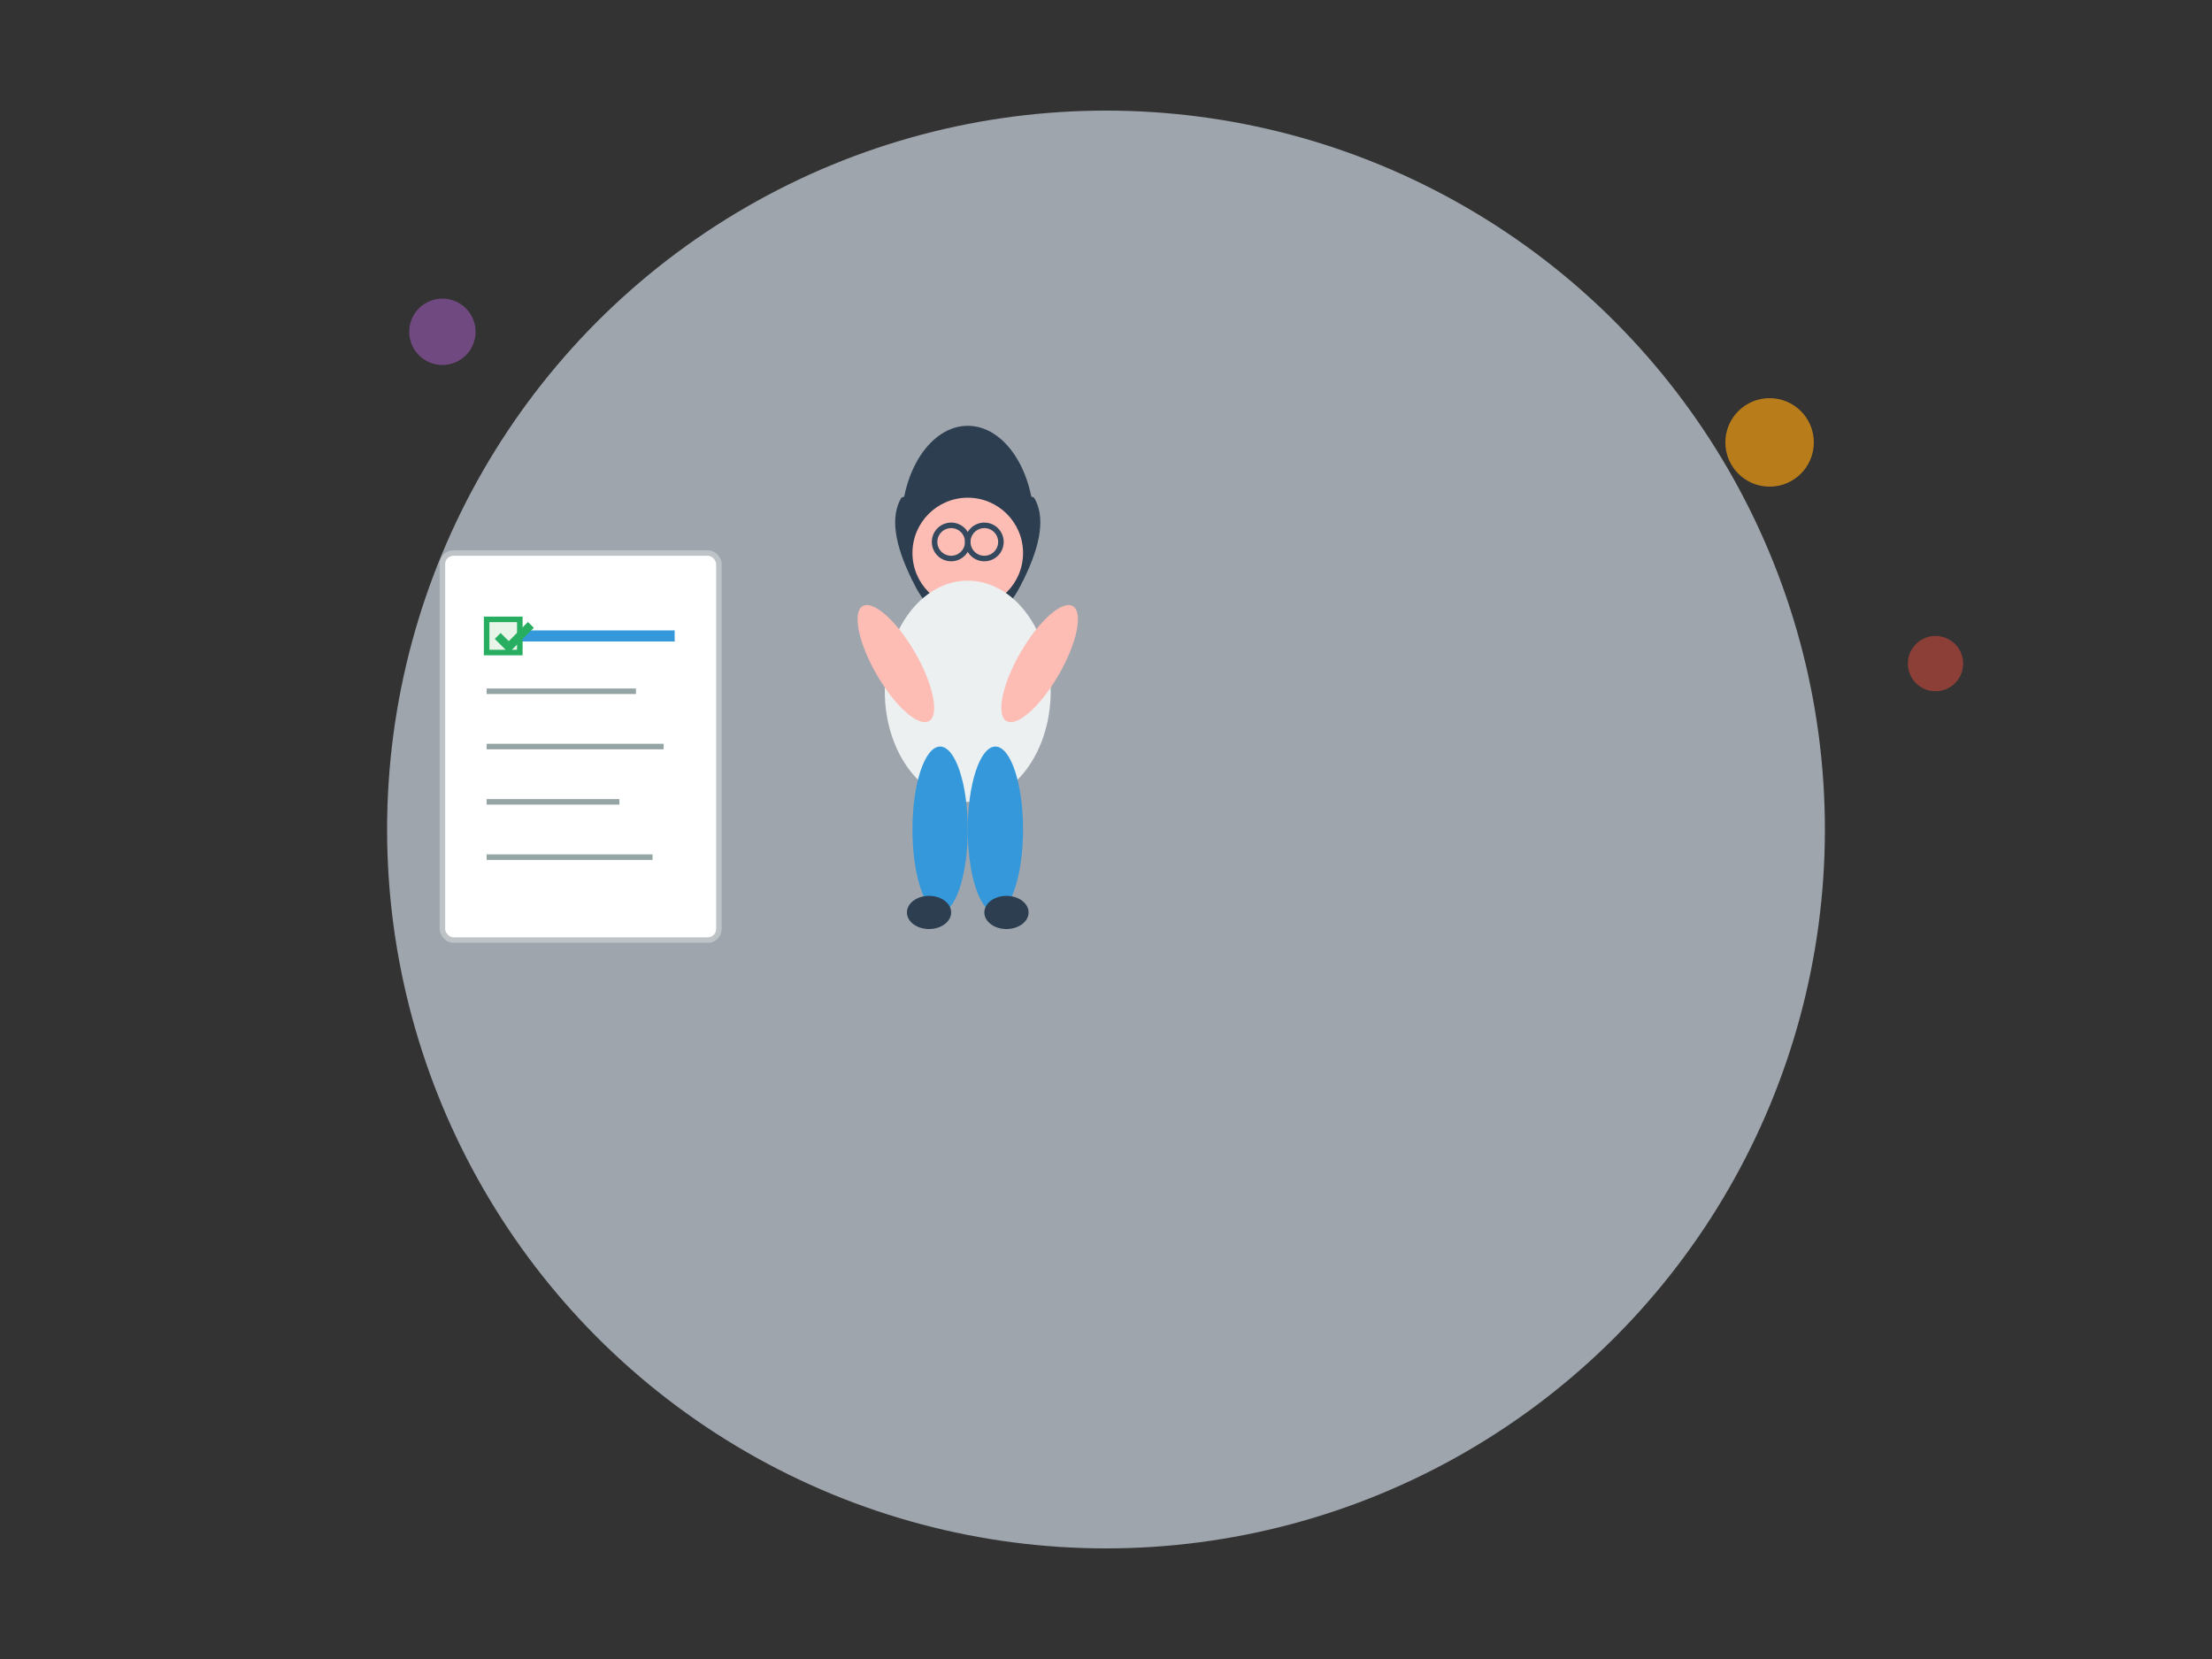 <svg xmlns="http://www.w3.org/2000/svg" viewBox="0 0 400 300" role="img" aria-label="Woman working with documents illustration">
  <rect x="0" y="0" width="400" height="300" fill="#333333" stroke="none"/>
  <!-- Background circle -->
  <circle cx="200" cy="150" r="130" fill="#e6f2ff" opacity="0.6"/>
  
  <!-- Woman figure -->
  <g transform="translate(150, 80)">
    <!-- Hair -->
    <ellipse cx="25" cy="15" rx="12" ry="18" fill="#2c3e50"/>
    <path d="M13 10 Q25 5 37 10 Q40 15 35 25 Q25 30 15 25 Q10 15 13 10" fill="#2c3e50"/>
    
    <!-- Head -->
    <circle cx="25" cy="20" r="10" fill="#fdbcb4"/>
    
    <!-- Glasses -->
    <circle cx="22" cy="18" r="3" fill="none" stroke="#34495e" stroke-width="1"/>
    <circle cx="28" cy="18" r="3" fill="none" stroke="#34495e" stroke-width="1"/>
    <line x1="25" y1="18" x2="25" y2="18" stroke="#34495e" stroke-width="1"/>
    
    <!-- Body -->
    <ellipse cx="25" cy="45" rx="15" ry="20" fill="#ecf0f1"/>
    
    <!-- Arms -->
    <ellipse cx="12" cy="40" rx="4" ry="12" fill="#fdbcb4" transform="rotate(-30 12 40)"/>
    <ellipse cx="38" cy="40" rx="4" ry="12" fill="#fdbcb4" transform="rotate(30 38 40)"/>
    
    <!-- Legs -->
    <ellipse cx="20" cy="70" rx="5" ry="15" fill="#3498db"/>
    <ellipse cx="30" cy="70" rx="5" ry="15" fill="#3498db"/>
    
    <!-- Shoes -->
    <ellipse cx="18" cy="85" rx="4" ry="3" fill="#2c3e50"/>
    <ellipse cx="32" cy="85" rx="4" ry="3" fill="#2c3e50"/>
  </g>
  
  <!-- Document/List -->
  <g transform="translate(80, 100)">
    <rect x="0" y="0" width="50" height="70" fill="#ffffff" stroke="#bdc3c7" stroke-width="1" rx="2"/>
    <line x1="8" y1="15" x2="42" y2="15" stroke="#3498db" stroke-width="2"/>
    <line x1="8" y1="25" x2="35" y2="25" stroke="#95a5a6" stroke-width="1"/>
    <line x1="8" y1="35" x2="40" y2="35" stroke="#95a5a6" stroke-width="1"/>
    <line x1="8" y1="45" x2="32" y2="45" stroke="#95a5a6" stroke-width="1"/>
    <line x1="8" y1="55" x2="38" y2="55" stroke="#95a5a6" stroke-width="1"/>
    
    <!-- Checkboxes -->
    <rect x="8" y="12" width="6" height="6" fill="#e8f5e8" stroke="#27ae60" stroke-width="1"/>
    <path d="M10 15 L12 17 L16 13" stroke="#27ae60" stroke-width="1.5" fill="none"/>
  </g>
  
  <!-- Floating elements -->
  <circle cx="320" cy="80" r="8" fill="#f39c12" opacity="0.7"/>
  <circle cx="350" cy="120" r="5" fill="#e74c3c" opacity="0.5"/>
  <circle cx="80" cy="60" r="6" fill="#9b59b6" opacity="0.6"/>
</svg>